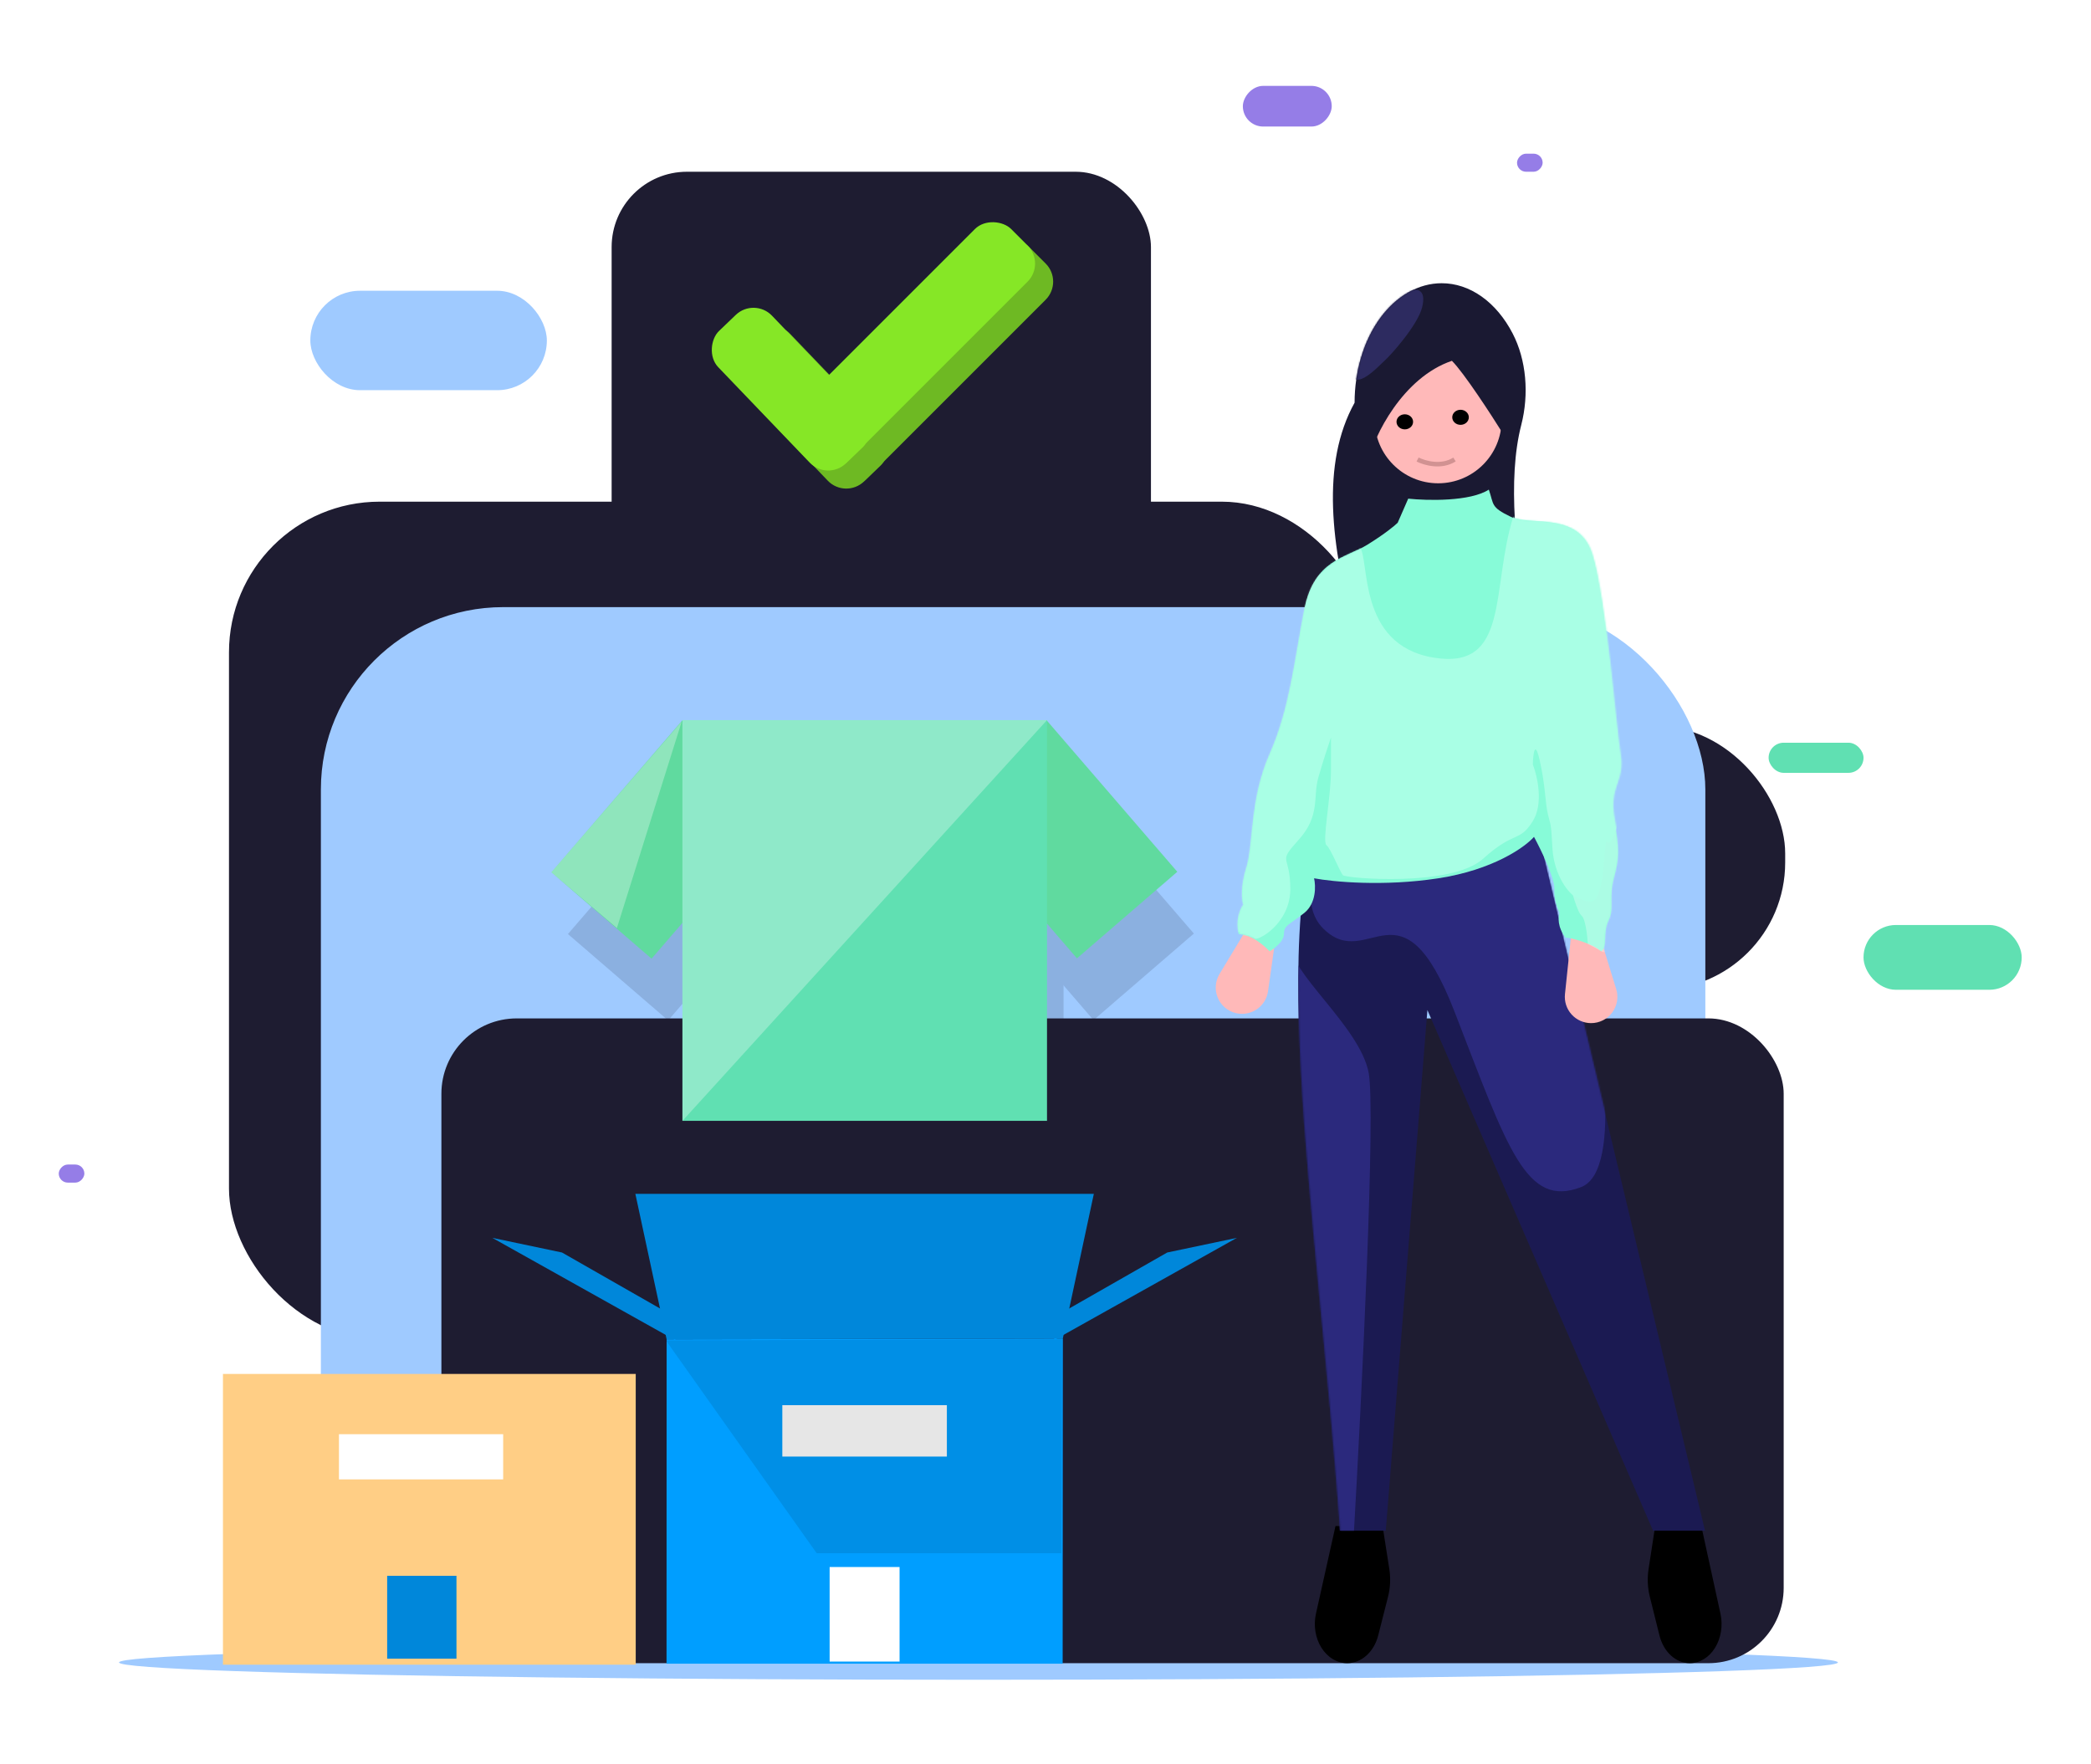<svg width="1388" height="1171" viewBox="0 0 1388 1171" fill="none" xmlns="http://www.w3.org/2000/svg">
<rect x="0" y="0" width="1388" height="1171" fill="#808080" stroke="none"/>
<g clip-path="url(#clip0)">
<rect width="1388" height="1171" fill="white"/>
<rect width="17" height="12" rx="6" transform="matrix(-1 0 0 1 56 773)" fill="#957DE7"/>
<ellipse cx="649.5" cy="1103.5" rx="570.5" ry="11.5" fill="#9FCAFF"/>
<g style="mix-blend-mode:overlay">
<path d="M999.5 251.5C1006.5 247.5 1029 225 1022.5 216C1022.5 214.167 1022 210.1 1020 208.5C1017.5 206.5 975.5 187 963.5 195.5C951.5 204 934.5 227.5 924 257.5C913.5 287.5 911.5 344.5 911 362.5C910.6 376.9 921.833 390.5 927.5 395.5C930.333 394.5 935.7 388.8 934.5 374C933 355.5 942.5 302.5 948.5 292.5C954.5 282.5 992.5 255.5 999.5 251.5Z" fill="white"/>
</g>
<rect x="152" y="333" width="759" height="556" rx="100" fill="#1E1C31"/>
<rect x="1016" y="482" width="169" height="175" rx="84.5" fill="#1E1C31"/>
<rect x="206" y="193" width="157" height="66" rx="33" fill="#9FCAFF"/>
<rect x="213" y="403" width="919" height="698" rx="121" fill="#9FCAFF"/>
<rect x="406" y="114" width="358" height="282" rx="50" fill="#1E1C31"/>
<rect x="293" y="676" width="891" height="428" rx="50" fill="#1E1C31"/>
<path d="M422 912H148V1105H422V912Z" fill="#FFCE85"/>
<path d="M303 1046H257V1101H303V1046Z" fill="#0087DA"/>
<path d="M699.304 889.799L706.608 870.333L774.779 831.401L821.038 821.669L699.304 889.799Z" fill="#0087DA"/>
<path d="M448.533 889.799L441.229 870.333L373.058 831.401L326.798 821.669L448.533 889.799Z" fill="#0087DA"/>
<path d="M705.5 888.5L442.5 889L421.751 792.47H726.086L705.5 888.5Z" fill="#0087DA"/>
<path d="M705.5 888.5L442.5 889L442.446 1104.32H705.391L705.5 888.5Z" fill="#009EFF"/>
<path d="M597.129 1040.16H550.708V1102.92H597.129V1040.16Z" fill="white"/>
<path d="M628.53 932.734H519.306V966.846H628.53V932.734Z" fill="white"/>
<path d="M334 952H225V982H334V952Z" fill="white"/>
<g opacity="0.15">
<rect x="463.992" y="519.118" width="87.819" height="133.21" transform="rotate(40.772 463.992 519.118)" fill="#1E1C31"/>
<rect width="88" height="133" transform="matrix(-0.757 0.653 0.653 0.757 705.644 519)" fill="#1E1C31"/>
<rect x="464" y="519" width="242" height="266" fill="#1E1C31"/>
</g>
<rect x="452.992" y="478.118" width="87.819" height="133.21" transform="rotate(40.772 452.992 478.118)" fill="#60DA9F"/>
<rect width="88" height="133" transform="matrix(-0.757 0.653 0.653 0.757 694.644 478)" fill="#60DA9F"/>
<rect x="453" y="478" width="242" height="266" fill="#60E0B2"/>
<g style="mix-blend-mode:overlay" opacity="0.1">
<path d="M542.12 1031L442 889.706L705 889L704.5 1031H542.12Z" fill="black"/>
</g>
<path d="M1014.77 420H899.17C883.524 361.89 876.728 307.859 899.17 267.302C899.17 256.888 900.665 246.576 903.57 236.954C906.475 227.333 910.733 218.591 916.1 211.227C921.468 203.863 927.84 198.022 934.853 194.037C941.865 190.051 949.382 188 956.973 188H956.973C966.198 187.991 975.29 191.014 983.488 196.818C991.686 202.622 998.751 211.036 1004.09 221.357C1013.23 238.958 1015.06 261.648 1009.82 282.025C1000.48 318.342 1006.18 367.897 1014.77 420Z" fill="#1A1932"/>
<path d="M1121.7 1104C1117.2 1104 1112.81 1102.22 1109.18 1098.91C1105.56 1095.61 1102.89 1090.95 1101.56 1085.64L1095.15 1059.9C1093.66 1053.94 1093.38 1047.63 1094.32 1041.51L1098.69 1013H1129.33L1142.05 1071.21C1142.89 1075.07 1143 1079.11 1142.37 1083.03C1141.75 1086.95 1140.4 1090.64 1138.43 1093.81C1136.46 1096.98 1133.93 1099.55 1131.03 1101.31C1128.13 1103.08 1124.94 1104 1121.7 1104V1104Z" fill="black"/>
<path d="M894.277 1104C898.875 1104 903.353 1102.22 907.051 1098.91C910.75 1095.61 913.476 1090.95 914.828 1085.64L921.374 1059.9C922.889 1053.94 923.18 1047.63 922.223 1041.51L917.765 1013H886.493L873.516 1071.21C872.657 1075.07 872.543 1079.11 873.183 1083.03C873.823 1086.95 875.2 1090.64 877.208 1093.81C879.215 1096.98 881.799 1099.55 884.759 1101.31C887.719 1103.08 890.976 1104 894.277 1104V1104Z" fill="black"/>
<path d="M1131.77 1016H1097.28L947.509 670.443L919.879 1016H889.453C873.844 798.396 835.866 591.122 889.453 513L1014.82 527.313L1131.77 1016Z" fill="#1B1A52"/>
<path d="M954.65 320.798C977.919 320.798 996.783 301.945 996.783 278.69C996.783 255.434 977.919 236.582 954.65 236.582C931.38 236.582 912.517 255.434 912.517 278.69C912.517 301.945 931.38 320.798 954.65 320.798Z" fill="#FFB9B9"/>
<mask id="mask0" mask-type="alpha" maskUnits="userSpaceOnUse" x="862" y="513" width="270" height="503">
<path d="M1132 1016H1097.5L947.734 670.443L920.104 1016H889.678C874.069 798.396 836.091 591.122 889.678 513L1015.05 527.313L1132 1016Z" fill="#5D5AE8"/>
</mask>
<g mask="url(#mask0)">
<path d="M898.5 1021L885.5 1018C853.333 884.167 791.6 607.1 802 569.5C815 522.5 849 494.5 865.5 485C882 475.5 923.5 485.5 939 485C951.4 484.6 1008.17 506.833 1035 518L1049.5 627C1061.67 676 1078.7 776.8 1049.5 788C1013 802 1001 763 965.5 671.5C930 580 908.5 646 878.5 616.5C848.5 587 908.5 515 902.5 507C896.5 499 891.5 507 878.5 515C865.5 523 860.5 609.5 857.5 627C854.5 644.5 902.5 681 908.5 712C913.3 736.8 903.833 928.333 898.5 1021Z" fill="#2B297D"/>
</g>
<path d="M1062.93 624.396L1072.84 656.579C1073.64 659.186 1073.82 661.945 1073.36 664.634C1072.91 667.323 1071.82 669.867 1070.2 672.061C1068.58 674.256 1066.46 676.039 1064.03 677.268C1061.59 678.497 1058.9 679.137 1056.17 679.137V679.137C1053.73 679.137 1051.31 678.624 1049.08 677.631C1046.85 676.638 1044.85 675.187 1043.21 673.373C1041.58 671.559 1040.34 669.422 1039.58 667.099C1038.83 664.777 1038.57 662.322 1038.82 659.894L1042.71 622.712L1026.7 496.388L1038.5 440.805H1067.99L1062.93 624.396Z" fill="#FFB9B9"/>
<path d="M826.922 617.703L809.51 646.529C808.099 648.864 807.257 651.498 807.05 654.218C806.843 656.938 807.278 659.668 808.32 662.19C809.361 664.711 810.981 666.953 813.047 668.735C815.114 670.517 817.57 671.79 820.218 672.451C822.589 673.042 825.057 673.129 827.464 672.706C829.87 672.283 832.161 671.359 834.188 669.995C836.214 668.631 837.931 666.856 839.227 664.786C840.524 662.716 841.371 660.397 841.713 657.979L846.952 620.964L893.099 502.276L902.405 445.437L866.507 438.354L826.922 617.703Z" fill="#FFB9B9"/>
<path d="M963.775 239.5C971.775 247.5 989.775 275.167 997.775 288H1001.27V268.5C995.942 258.833 983.375 238 975.775 232C966.275 224.5 942.275 223 930.775 225.5C919.275 228 902.775 257.5 899.275 268.5C895.775 279.5 904.775 323.5 908.275 306.5C911.775 289.5 931.275 250.5 963.775 239.5Z" fill="#1A1932"/>
<path d="M988.275 325C975.875 333 947.442 332.333 934.775 331L927.775 347C925.942 348.833 919.375 354.3 907.775 361.5C893.275 370.5 872.275 371.5 865.775 404.5C859.275 437.5 856.275 470 842.775 500.5C829.275 531 832.275 560 827.275 576C823.275 588.8 824.275 597.667 825.275 600.5C823.275 603.167 819.875 610.8 822.275 620C830.275 620 839.275 627.667 842.775 631.5C845.942 629.667 852.275 624.8 852.275 620C852.275 614 855.775 614 865.775 606C873.775 599.6 873.442 588 872.275 583C884.608 585.333 918.375 588.6 954.775 583C991.175 577.4 1012.27 562.333 1018.27 555.5C1022.94 564.167 1032.17 583.2 1031.77 590C1031.37 596.8 1033.94 603.5 1035.27 606C1034.27 608.5 1033.67 615.3 1039.27 622.5C1041.77 622 1057.77 626.5 1062.77 631.5C1067.27 629.5 1063.77 619 1067.77 611C1071.77 603 1067.77 596 1071.27 583C1074.77 570 1075.27 564 1071.27 543C1067.27 522 1078.27 519 1075.27 500.5C1072.27 482 1065.77 397 1056.77 368C1047.77 339 1016.27 349.5 1002.77 343C989.275 336.5 991.775 335 988.275 325Z" fill="#87FBD8"/>
<ellipse cx="969.5" cy="277" rx="5.5" ry="5" fill="black"/>
<ellipse cx="932.5" cy="280" rx="5.5" ry="5" fill="black"/>
<path d="M941 305C945.5 307.333 956.7 310.6 965.5 305" stroke="#D19292" stroke-width="3"/>
<g style="mix-blend-mode:overlay" opacity="0.3">
<path d="M453 744L695 478H453V744Z" fill="white"/>
</g>
<g style="mix-blend-mode:overlay" opacity="0.3">
<path d="M409.5 616L452.5 479L366 579L409.5 616Z" fill="white"/>
</g>
<mask id="mask1" mask-type="alpha" maskUnits="userSpaceOnUse" x="807" y="188" width="336" height="916">
<path d="M1014.77 420H899.17C883.524 361.89 876.728 307.859 899.17 267.302C899.17 256.888 900.665 246.576 903.57 236.954C906.475 227.333 910.733 218.591 916.1 211.227C921.468 203.863 927.84 198.022 934.853 194.037C941.865 190.051 949.382 188 956.973 188H956.973C966.198 187.991 975.29 191.014 983.488 196.818C991.686 202.622 998.751 211.036 1004.09 221.357C1013.23 238.958 1015.06 261.648 1009.82 282.025C1000.48 318.342 1006.18 367.897 1014.77 420Z" fill="#2F2E41"/>
<path d="M1121.7 1104C1117.2 1104 1112.81 1102.22 1109.18 1098.91C1105.56 1095.61 1102.89 1090.95 1101.56 1085.64L1095.15 1059.9C1093.66 1053.94 1093.38 1047.63 1094.32 1041.51L1098.69 1013H1129.33L1142.05 1071.21C1142.89 1075.07 1143 1079.11 1142.37 1083.03C1141.75 1086.95 1140.4 1090.64 1138.43 1093.81C1136.46 1096.98 1133.93 1099.55 1131.03 1101.31C1128.13 1103.08 1124.94 1104 1121.7 1104V1104Z" fill="black"/>
<path d="M894.277 1104C898.875 1104 903.353 1102.22 907.051 1098.91C910.75 1095.61 913.476 1090.95 914.828 1085.64L921.374 1059.9C922.889 1053.94 923.18 1047.63 922.223 1041.51L917.765 1013H886.493L873.516 1071.21C872.657 1075.07 872.543 1079.11 873.183 1083.03C873.823 1086.95 875.2 1090.64 877.208 1093.81C879.215 1096.98 881.799 1099.55 884.759 1101.31C887.719 1103.08 890.976 1104 894.277 1104V1104Z" fill="black"/>
<path d="M1131.77 1016H1097.28L947.509 670.443L919.879 1016H889.453C873.844 798.396 835.866 591.122 889.453 513L1014.82 527.313L1131.77 1016Z" fill="#1B1A52"/>
<path d="M954.65 320.798C977.919 320.798 996.783 301.945 996.783 278.69C996.783 255.434 977.919 236.582 954.65 236.582C931.38 236.582 912.517 255.434 912.517 278.69C912.517 301.945 931.38 320.798 954.65 320.798Z" fill="#FFB9B9"/>
<path d="M1062.93 624.396L1072.84 656.579C1073.64 659.186 1073.82 661.945 1073.36 664.634C1072.91 667.323 1071.82 669.867 1070.2 672.061C1068.58 674.256 1066.46 676.039 1064.03 677.268C1061.59 678.497 1058.9 679.137 1056.17 679.137V679.137C1053.73 679.137 1051.31 678.624 1049.08 677.631C1046.85 676.638 1044.85 675.187 1043.21 673.373C1041.58 671.559 1040.34 669.422 1039.58 667.099C1038.83 664.777 1038.57 662.322 1038.82 659.894L1042.71 622.712L1026.7 496.388L1038.5 440.805H1067.99L1062.93 624.396Z" fill="#FFB9B9"/>
<path d="M826.922 617.703L809.51 646.529C808.099 648.864 807.257 651.498 807.05 654.218C806.843 656.938 807.278 659.668 808.32 662.19C809.361 664.711 810.981 666.953 813.047 668.735C815.114 670.517 817.57 671.79 820.218 672.451C822.589 673.042 825.057 673.129 827.464 672.706C829.87 672.283 832.161 671.359 834.188 669.995C836.214 668.631 837.931 666.856 839.227 664.786C840.524 662.716 841.371 660.397 841.713 657.979L846.952 620.964L893.099 502.276L902.405 445.437L866.507 438.354L826.922 617.703Z" fill="#FFB9B9"/>
<path d="M963.775 239.5C971.775 247.5 989.775 275.167 997.775 288H1001.27V268.5C995.942 258.833 983.375 238 975.775 232C966.275 224.5 942.275 223 930.775 225.5C919.275 228 902.775 257.5 899.275 268.5C895.775 279.5 904.775 323.5 908.275 306.5C911.775 289.5 931.275 250.5 963.775 239.5Z" fill="#2F2E41"/>
<path d="M988.275 325C975.875 333 947.442 332.333 934.775 331L927.775 347C925.942 348.833 919.375 354.3 907.775 361.5C893.275 370.5 872.275 371.5 865.775 404.5C859.275 437.5 856.275 470 842.775 500.5C829.275 531 832.275 560 827.275 576C823.275 588.8 824.275 597.667 825.275 600.5C823.275 603.167 819.875 610.8 822.275 620C830.275 620 839.275 627.667 842.775 631.5C845.942 629.667 852.275 624.8 852.275 620C852.275 614 855.775 614 865.775 606C873.775 599.6 873.442 588 872.275 583C884.608 585.333 918.375 588.6 954.775 583C991.175 577.4 1012.27 562.333 1018.27 555.5C1022.94 564.167 1032.17 583.2 1031.77 590C1031.37 596.8 1033.94 603.5 1035.27 606C1034.27 608.5 1033.67 615.3 1039.27 622.5C1041.77 622 1057.77 626.5 1062.77 631.5C1067.27 629.5 1063.77 619 1067.77 611C1071.77 603 1067.77 596 1071.27 583C1074.77 570 1075.27 564 1071.27 543C1067.27 522 1078.27 519 1075.27 500.5C1072.27 482 1065.77 397 1056.77 368C1047.77 339 1016.27 349.5 1002.77 343C989.275 336.5 991.775 335 988.275 325Z" fill="#87AEFB"/>
</mask>
<g mask="url(#mask1)">
<path d="M944 204C947 192 941 189 927.5 196L926.5 195.5L910 202C905.5 207 896.4 221.8 896 241C895.5 265 915 243 919 239.5C923 236 941 216 944 204Z" fill="#2D2B60"/>
<g style="mix-blend-mode:overlay" opacity="0.3">
<path d="M859.5 510.5C864.5 491.5 861.5 422.5 878 379.5C868.167 387.5 846.6 410 839 436C829.5 468.5 818.5 524 818.5 553.5V620C821.5 619.667 827.9 616.9 829.5 608.5C831.5 598 838.5 583 839 573.5C839.5 564 854.5 529.5 859.5 510.5Z" fill="white"/>
</g>
<g style="mix-blend-mode:overlay" opacity="0.3">
<path d="M1050 411C1048 384.5 1050 347.111 1013 346L1029 339.5C1046.83 344.667 1083.8 359.6 1089 378C1095.5 401 1104 495.5 1102 530.5C1100 565.5 1081.5 621 1078 626.5C1075.2 630.9 1067.5 632 1064 632L1054 626.5C1053.67 621.167 1052.4 610 1050 608C1047 605.5 1043.5 592.5 1041 583C1038.5 573.5 1043.5 580 1047.5 563.5C1051.5 547 1036.5 541.5 1035 501C1033.5 460.5 1052 437.5 1050 411Z" fill="white"/>
</g>
</g>
<rect x="512.672" y="209.269" width="121.745" height="49.413" rx="17" transform="rotate(46.212 512.672 209.269)" fill="#6EB923"/>
<rect x="706.122" y="186.94" width="202.489" height="49.413" rx="17" transform="rotate(135 706.122 186.94)" fill="#6EB923"/>
<rect x="500.672" y="197.269" width="121.745" height="49.413" rx="17" transform="rotate(46.212 500.672 197.269)" fill="#86E726"/>
<rect x="694.122" y="174.94" width="202.489" height="49.413" rx="17" transform="rotate(135 694.122 174.94)" fill="#86E726"/>
<rect x="1174" y="493" width="63" height="20" rx="10" fill="#60E0B2"/>
<rect x="1237" y="614" width="105" height="43" rx="21.5" fill="#60E0B2"/>
<rect width="59" height="27" rx="13.5" transform="matrix(-1 0 0 1 884 57)" fill="#957DE7"/>
<rect width="17" height="12" rx="6" transform="matrix(-1 0 0 1 1024 102)" fill="#957DE7"/>
<mask id="mask2" mask-type="alpha" maskUnits="userSpaceOnUse" x="822" y="325" width="255" height="307">
<path d="M988.825 325C976.425 333 947.992 332.333 935.325 331L928.325 347C926.492 348.833 919.925 354.3 908.325 361.5C893.825 370.5 872.825 371.5 866.325 404.5C859.825 437.5 856.825 470 843.325 500.5C829.825 531 832.825 560 827.825 576C823.825 588.8 824.825 597.667 825.825 600.5C823.825 603.167 820.425 610.8 822.825 620C830.825 620 839.825 627.667 843.325 631.5C846.492 629.667 852.825 624.8 852.825 620C852.825 614 856.325 614 866.325 606C874.325 599.6 873.992 588 872.825 583C885.159 585.333 918.925 588.6 955.325 583C991.725 577.4 1012.83 562.333 1018.83 555.5C1023.49 564.167 1032.73 583.2 1032.33 590C1031.93 596.8 1034.49 603.5 1035.83 606C1034.83 608.5 1034.23 615.3 1039.83 622.5C1042.33 622 1058.33 626.5 1063.33 631.5C1067.83 629.5 1064.33 619 1068.33 611C1072.33 603 1068.33 596 1071.83 583C1075.33 570 1075.83 564 1071.83 543C1067.83 522 1078.83 519 1075.83 500.5C1072.83 482 1066.33 397 1057.33 368C1048.33 339 1016.83 349.5 1003.33 343C989.825 336.5 992.325 335 988.825 325Z" fill="#87AEFB"/>
</mask>
<g mask="url(#mask2)">
<path d="M832.5 623C830.9 621.4 819.167 620.667 813.5 620.5C816.333 587.833 823.4 517.1 829 495.5C836 468.5 856.5 382.5 862 370C867.5 357.5 895.5 355 902.5 363C909.5 371 900.5 428 951.5 436.5C1002.5 445 989.5 391 1004.5 343C1019.5 295 1011 341.5 1027.5 341C1044 340.5 1052.5 347 1061 350C1069.5 353 1089.5 438 1090 460C1090.5 482 1080.5 527 1073.5 548.5C1066.5 570 1066.5 551 1065.5 563C1064.5 575 1064 585.5 1061 593.5C1058 601.5 1052.5 598 1047 596C1041.5 594 1031.5 581 1030.5 563C1029.5 545 1029.5 549 1027.5 540.5C1025.5 532 1026 522 1022 504.5C1018.8 490.5 1017.67 500.667 1017.5 507.5C1020.5 515.167 1024.7 533.4 1017.5 545C1008.5 559.5 1005.5 551 984.5 570C963.5 589 893.5 583 891.5 581C889.5 579 883.5 563.5 880.5 561C877.5 558.5 883.5 529.5 883.5 511V489.5C881.833 494.333 877.8 506.5 875 516.5C871.5 529 876.5 541.5 862 557.5C847.5 573.5 856.5 566.5 856.5 590C856.5 613.5 834.5 625 832.5 623Z" fill="#A9FFE5"/>
</g>
</g>
<defs>
<clipPath id="clip0">
<rect width="1388" height="1171" fill="white"/>
</clipPath>
</defs>
</svg>
